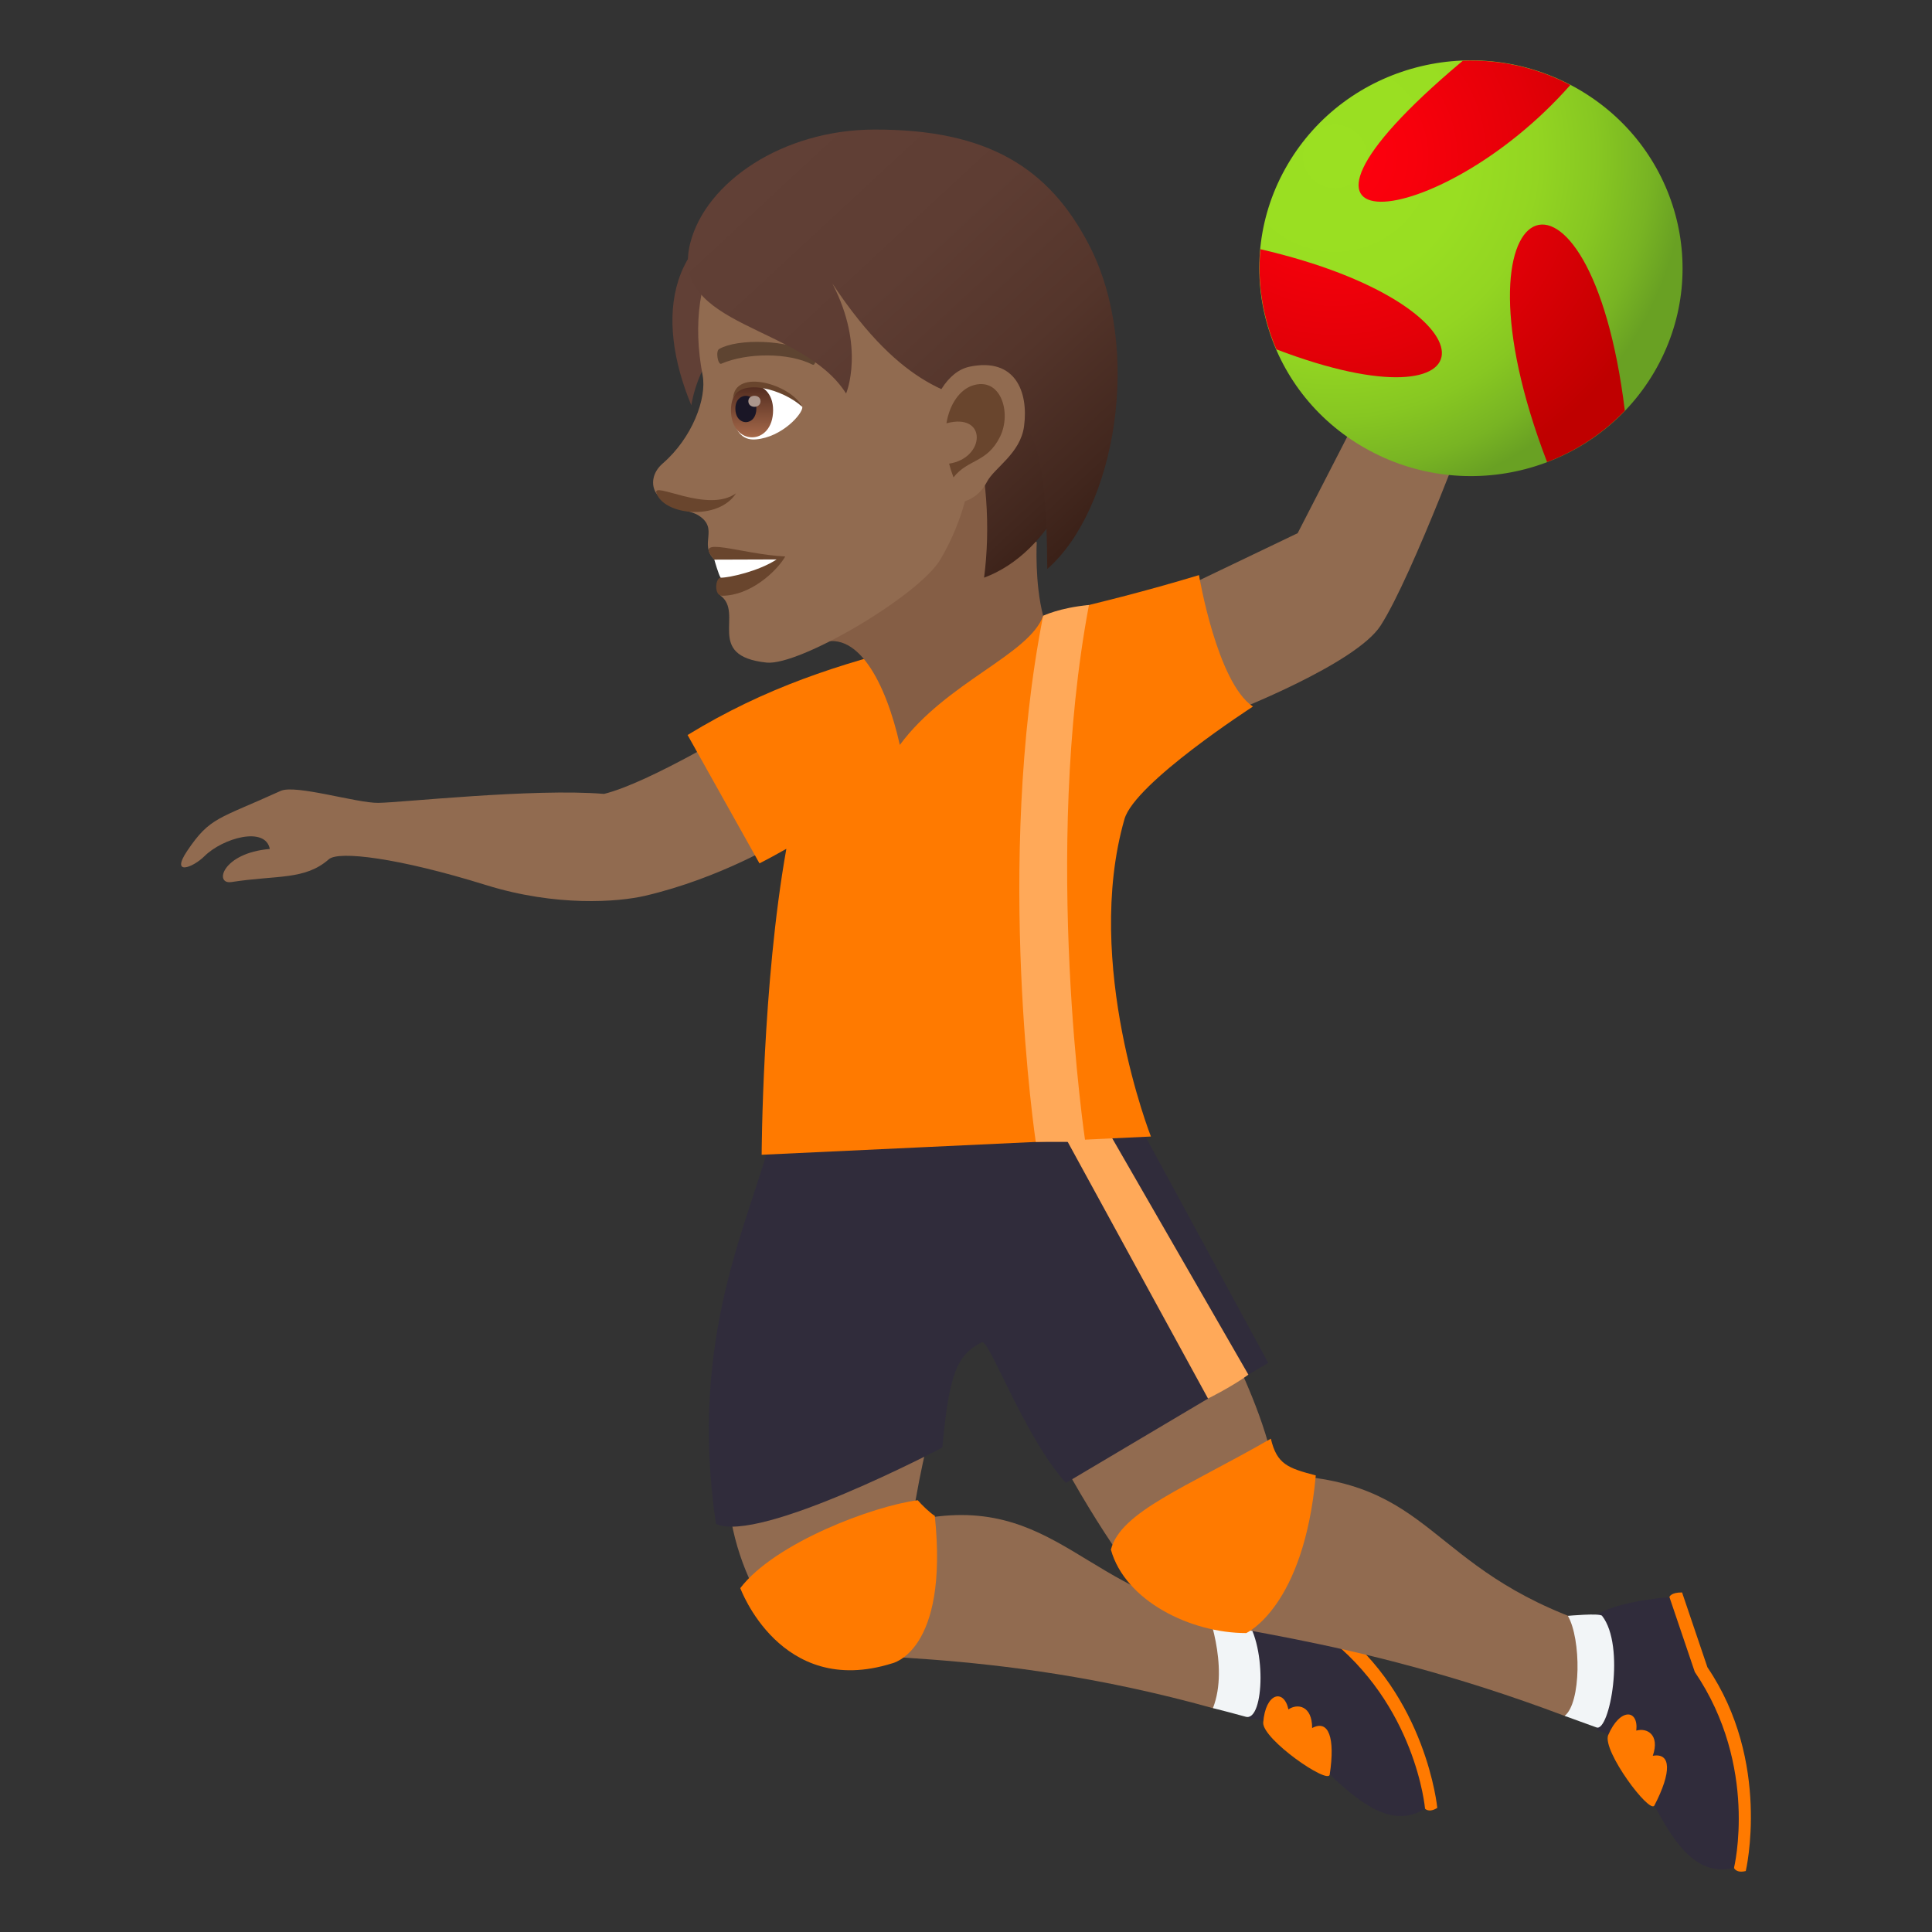 <?xml version="1.0" encoding="utf-8"?>
<!-- Generator: Adobe Illustrator 15.0.0, SVG Export Plug-In . SVG Version: 6.00 Build 0)  -->
<!DOCTYPE svg PUBLIC "-//W3C//DTD SVG 1.1//EN" "http://www.w3.org/Graphics/SVG/1.1/DTD/svg11.dtd">
<svg version="1.1" id="Layer_1" xmlns:x="http://ns.adobe.com/Extensibility/1.0/" xmlns:i="http://ns.adobe.com/AdobeIllustrator/10.0/" xmlns:graph="http://ns.adobe.com/Graphs/1.0/"
	 xmlns="http://www.w3.org/2000/svg" xmlns:xlink="http://www.w3.org/1999/xlink" xmlns:a="http://ns.adobe.com/AdobeSVGViewerExtensions/3.0/"
	 x="0px" y="0px" width="64px" height="64px" viewBox="0 0 64 64" enable-background="new 0 0 64 64" xml:space="preserve">
<rect x="0" y="0" width="64" height="64" fill="#333333" stroke="none"/>
<path fill="#916B50" d="M24.696,23.986c0,0-3.164,1.938-4.686,2.313c-2.334-0.193-6.742,0.291-7.482,0.297
	c-0.717,0.008-2.742-0.619-3.232-0.396c-2.072,0.943-2.336,0.863-3.09,1.979c-0.57,0.846,0.18,0.568,0.568,0.182
	c0.605-0.598,2.016-1.002,2.164-0.238c-1.58,0.133-1.855,1.186-1.27,1.096c1.508-0.236,2.43-0.055,3.227-0.756
	c0.324-0.283,2.283-0.053,5.209,0.857c2.313,0.719,4.361,0.564,5.262,0.355c2.5-0.584,4.479-1.793,4.479-1.793L24.696,23.986z"/>
<path fill="#FF7A00" d="M57.831,61.98c0,0,0.854-3.619-1.27-6.748l-0.84-2.48c-0.379-0.004-0.42,0.152-0.42,0.152
	s-0.617,2.43,2.139,8.971C57.44,61.875,57.507,62.061,57.831,61.98z"/>
<path fill="#302C3B" d="M52.925,57.328c1.586,0.332,2.123,5.141,4.516,4.547c0,0,0.826-3.363-1.299-6.49l-0.84-2.48
	C51.204,53.287,51.983,54.764,52.925,57.328z"/>
<path fill="#FF7A00" d="M54.804,59.809c0.576-1.111,0.555-1.754-0.053-1.646c0.242-0.705-0.197-0.936-0.547-0.834
	c0.082-0.707-0.539-0.768-0.932,0.152C53.075,58,54.649,60.107,54.804,59.809z"/>
<path fill="#FF7A00" d="M47.612,59.889c0,0-0.352-3.701-3.369-5.994l-1.592-2.086c-0.361,0.115-0.352,0.277-0.352,0.277
	s0.195,2.5,4.906,7.828C47.206,59.914,47.329,60.066,47.612,59.889z"/>
<path fill="#302C3B" d="M41.411,56.957c1.607-0.186,3.721,4.275,5.795,2.957c0,0-0.295-3.449-3.313-5.742L42.3,52.086
	C38.54,53.746,39.692,54.826,41.411,56.957z"/>
<path fill="#FF7A00" d="M44.048,58.787c0.188-1.234-0.039-1.836-0.582-1.543c0.002-0.744-0.486-0.824-0.785-0.617
	c-0.148-0.695-0.76-0.557-0.836,0.438C41.825,57.621,43.995,59.121,44.048,58.787z"/>
<path fill="#916B50" d="M40.839,53.494c-4.814-0.416-5.803-4.188-10.621-3.115c0.299-1.961,0.686-3.285,0.686-3.285
	s-4.793,0.762-6.756,0.813c-0.432,3.611,1.619,6.266,2.336,6.635c1.033,0.535,6.15-0.057,13.697,2.043
	C40.798,56.754,41.157,53.521,40.839,53.494z"/>
<path fill="#F2F5F7" d="M41.169,53.494c-0.211-0.229-1.221-0.266-1.221-0.266s0.785,1.949,0.232,3.355
	c0.359,0.092,0.721,0.184,1.088,0.287C41.884,57.043,41.987,54.387,41.169,53.494z"/>
<path fill="#FF7A00" d="M30.401,49.697c0.125,0.146,0.402,0.418,0.566,0.518c0.469,4.52-1.426,4.889-1.426,4.889
	c-3.689,1.154-5.018-2.496-5.018-2.496C25.669,51.107,28.927,49.887,30.401,49.697z"/>
<path fill="#916B50" d="M52.765,53.824c-5.578-1.869-5.201-4.832-10.498-4.969c-0.391-1.945-1.129-3.344-1.76-4.789
	c-1.926,0.496-3.678,3.295-5.504,4.006c1.381,2.586,2.971,4.846,3.652,5.277c0.98,0.625,5.85,0.727,13.176,3.492
	C52.429,57.066,53.067,53.926,52.765,53.824z"/>
<path fill="#F2F5F7" d="M53.071,53.527c-0.074-0.098-1.133,0-1.133,0c0.443,0.77,0.443,2.883-0.107,3.314
	c0.348,0.123,0.695,0.256,1.057,0.383C53.321,57.377,53.853,54.523,53.071,53.527z"/>
<path fill="#FF7A00" d="M42.099,47.658c0.199,0.852,0.568,0.975,1.488,1.217c-0.395,4.369-2.305,5.223-2.305,5.223
	c-1.842,0-4.012-1.068-4.482-2.764C37.122,50.072,39.3,49.27,42.099,47.658z"/>
<path fill="#302C3B" d="M37.899,37.563H25.573c-0.709,2.857-2.785,6.641-1.857,12.916c1.418,0.676,7.5-2.527,7.5-2.527
	c0.225-2.426,0.475-3.068,1.309-3.488c0.24-0.121,1.395,3.117,2.785,4.66l6.701-3.977L37.899,37.563z"/>
<path fill="#FFA959" d="M41.354,45.537c-0.488,0.367-1.336,0.793-1.336,0.793l-4.793-8.768h1.535L41.354,45.537z"/>
<path fill="#916B50" d="M42.987,17.662l2.834-5.514l3.057,1.297c0,0-2.07,5.613-3.145,7.281c-0.822,1.273-4.902,2.855-4.902,2.855
	l-1.438-4.197L42.987,17.662z"/>
<radialGradient id="SVGID_1_" cx="43.715" cy="5.18" r="11.543" gradientTransform="matrix(1.008 0 0 1 0.164 0)" gradientUnits="userSpaceOnUse">
	<stop  offset="0" style="stop-color:#9BE022"/>
	<stop  offset="0.365" style="stop-color:#99DE22"/>
	<stop  offset="0.576" style="stop-color:#93D522"/>
	<stop  offset="0.748" style="stop-color:#87C722"/>
	<stop  offset="0.897" style="stop-color:#78B423"/>
	<stop  offset="1" style="stop-color:#69A123"/>
	<a:midPointStop  offset="0" style="stop-color:#9BE022"/>
	<a:midPointStop  offset="0.806" style="stop-color:#9BE022"/>
	<a:midPointStop  offset="1" style="stop-color:#69A123"/>
</radialGradient>
<path fill="url(#SVGID_1_)" d="M52.229,2.923c3.355,1.902,4.504,6.111,2.568,9.406c-1.938,3.295-6.223,4.42-9.574,2.518
	c-3.352-1.898-4.504-6.107-2.566-9.402C44.593,2.148,48.88,1.023,52.229,2.923z"/>
<radialGradient id="SVGID_2_" cx="43.715" cy="5.18" r="11.543" gradientTransform="matrix(1.008 0 0 1 0.164 0)" gradientUnits="userSpaceOnUse">
	<stop  offset="0" style="stop-color:#FF000E"/>
	<stop  offset="0.224" style="stop-color:#F8000C"/>
	<stop  offset="0.553" style="stop-color:#E40008"/>
	<stop  offset="0.945" style="stop-color:#C40001"/>
	<stop  offset="1" style="stop-color:#BF0000"/>
	<a:midPointStop  offset="0" style="stop-color:#FF000E"/>
	<a:midPointStop  offset="0.624" style="stop-color:#FF000E"/>
	<a:midPointStop  offset="1" style="stop-color:#BF0000"/>
</radialGradient>
<path fill="url(#SVGID_2_)" d="M52.019,2.816c-4.373,4.961-11.184,5.605-3.611-0.762c0.018-0.016,0.035-0.029,0.051-0.043
	C49.663,1.964,50.89,2.224,52.019,2.816z"/>
<radialGradient id="SVGID_3_" cx="43.716" cy="5.18" r="11.542" gradientTransform="matrix(1.008 0 0 1 0.164 0)" gradientUnits="userSpaceOnUse">
	<stop  offset="0" style="stop-color:#FF000E"/>
	<stop  offset="0.224" style="stop-color:#F8000C"/>
	<stop  offset="0.553" style="stop-color:#E40008"/>
	<stop  offset="0.945" style="stop-color:#C40001"/>
	<stop  offset="1" style="stop-color:#BF0000"/>
	<a:midPointStop  offset="0" style="stop-color:#FF000E"/>
	<a:midPointStop  offset="0.624" style="stop-color:#FF000E"/>
	<a:midPointStop  offset="1" style="stop-color:#BF0000"/>
</radialGradient>
<path fill="url(#SVGID_3_)" d="M51.249,15.306c-3.484-9.078,1.418-11.145,2.576-1.701C53.091,14.367,52.21,14.943,51.249,15.306z"/>
<radialGradient id="SVGID_4_" cx="43.716" cy="5.179" r="11.546" gradientTransform="matrix(1.008 0 0 1 0.164 0)" gradientUnits="userSpaceOnUse">
	<stop  offset="0" style="stop-color:#FF000E"/>
	<stop  offset="0.224" style="stop-color:#F8000C"/>
	<stop  offset="0.553" style="stop-color:#E40008"/>
	<stop  offset="0.945" style="stop-color:#C40001"/>
	<stop  offset="1" style="stop-color:#BF0000"/>
	<a:midPointStop  offset="0" style="stop-color:#FF000E"/>
	<a:midPointStop  offset="0.624" style="stop-color:#FF000E"/>
	<a:midPointStop  offset="1" style="stop-color:#BF0000"/>
</radialGradient>
<path fill="url(#SVGID_4_)" d="M41.753,8.255c7.998,1.857,7.854,6.111,0.529,3.318C41.833,10.531,41.646,9.392,41.753,8.255z"/>
<path fill="#FF7A00" d="M41.505,23.406c-1.193-0.799-1.787-4.355-1.787-4.355c-7.102,2.152-11.801,2.152-16.941,5.297l2.381,4.252
	c0.297-0.15,0.596-0.314,0.891-0.482c-0.799,4.473-0.818,10.135-0.818,10.135l12.895-0.604c0,0-2.252-5.715-0.877-10.514
	C37.595,25.927,41.505,23.406,41.505,23.406z"/>
<path fill="#FFA959" d="M36.073,20.041c-0.988,0.094-1.518,0.359-1.518,0.359c-1.619,8.229-0.244,17.426-0.244,17.426h1.641
	C35.952,37.826,34.521,28.273,36.073,20.041z"/>
<path fill="#855E45" d="M27.058,21.359c1.328-0.633,2.297,1.287,2.75,3.318c1.531-2.078,4.281-2.984,4.748-4.277
	c-0.285-1.088-0.213-2.438-0.213-2.438C33.456,17.457,30.536,10.576,27.058,21.359z"/>
<path fill="#614036" d="M22.901,13.427c0.516-3.055,3.992-3.861,2.826-6.76C22.028,7.537,21.694,10.515,22.901,13.427z"/>
<path fill="#916B50" d="M28.138,5.509c-4.033,0.645-5.514,3.525-4.863,6.92c0.146,0.768-0.346,2.08-1.322,2.924
	c-0.355,0.307-0.391,0.713-0.217,0.984c0.342,0.533,1.09,0.537,1.402,0.736c0.699,0.447-0.002,0.938,0.525,1.465
	c0.238,0.238,0.922-0.08,0.199,1.188c0.805,0.588-0.539,2.004,1.531,2.223c1.088,0.115,5.047-2.215,5.76-3.418
	c0.826-1.402,0.957-2.629,0.957-2.629c3.096-0.891,4.189-3.594,3.523-6.422C34.7,5.525,30.751,5.093,28.138,5.509z"/>
<path fill="#69452D" d="M23.663,18.539c0.379,0.23,0.211,0.598,0.211,0.598c-0.182,0-0.227,0.598,0.043,0.598
	c0.943,0,1.811-0.809,2.096-1.301C24.534,18.363,22.911,17.695,23.663,18.539z"/>
<path fill="#FFFFFF" d="M23.663,18.539c0,0,0.143,0.514,0.211,0.598c0.297,0,1.262-0.217,1.854-0.605L23.663,18.539z"/>
<path fill="#69452D" d="M21.747,16.341c0.277,0.744,2.064,0.904,2.635,0C23.44,17.021,21.583,15.91,21.747,16.341z"/>
<path id="Path_2226_" fill="#5E4431" d="M26.938,11.732c-0.857-0.496-2.5-0.52-3.111-0.174c-0.131,0.066-0.045,0.535,0.064,0.492
	c0.854-0.369,2.229-0.377,3.025,0.029C27.022,12.132,27.067,11.8,26.938,11.732z"/>
<linearGradient id="SVGID_5_" gradientUnits="userSpaceOnUse" x1="35.943" y1="17" x2="25.853" y2="6.128">
	<stop  offset="0" style="stop-color:#3B2118"/>
	<stop  offset="0.088" style="stop-color:#42271E"/>
	<stop  offset="0.356" style="stop-color:#54352B"/>
	<stop  offset="0.647" style="stop-color:#5E3D33"/>
	<stop  offset="1" style="stop-color:#614036"/>
	<a:midPointStop  offset="0" style="stop-color:#3B2118"/>
	<a:midPointStop  offset="0.255" style="stop-color:#3B2118"/>
	<a:midPointStop  offset="1" style="stop-color:#614036"/>
</linearGradient>
<path fill="url(#SVGID_5_)" d="M28.964,8.402c3.256,3.168,4.055,7.49,3.635,10.734C37.062,17.484,38.308,7.326,28.964,8.402z"/>
<linearGradient id="SVGID_6_" gradientUnits="userSpaceOnUse" x1="36.969" y1="16.598" x2="26.004" y2="4.783">
	<stop  offset="0" style="stop-color:#3B2118"/>
	<stop  offset="0.088" style="stop-color:#42271E"/>
	<stop  offset="0.356" style="stop-color:#54352B"/>
	<stop  offset="0.647" style="stop-color:#5E3D33"/>
	<stop  offset="1" style="stop-color:#614036"/>
	<a:midPointStop  offset="0" style="stop-color:#3B2118"/>
	<a:midPointStop  offset="0.255" style="stop-color:#3B2118"/>
	<a:midPointStop  offset="1" style="stop-color:#614036"/>
</linearGradient>
<path fill="url(#SVGID_6_)" d="M34.692,18.849c2.264-1.982,3.174-7.279,1.387-10.729c-1.32-2.553-3.35-3.838-7.115-3.828
	c-3.051,0.006-5.586,1.748-6.098,3.758c-0.713,2.801,3.715,2.691,5.162,4.986c0,0,0.648-1.521-0.453-3.641
	C32.319,16.552,34.651,9.871,34.692,18.849z"/>
<path fill="#916B50" d="M32.124,12.146c-1.504,0.311-1.973,3.711-0.846,4.449c0.158,0.104,0.982,0.195,1.418-0.637
	c0.242-0.463,1.105-0.932,1.227-1.836C34.077,12.964,33.622,11.837,32.124,12.146z"/>
<path id="Path_2225_" fill="#69452D" d="M32.204,12.775c-0.383,0.131-0.742,0.574-0.852,1.248c1.355-0.369,1.295,1.154,0.088,1.336
	c0.039,0.148,0.086,0.299,0.146,0.455c0.479-0.613,1.111-0.473,1.543-1.35C33.519,13.671,33.151,12.455,32.204,12.775z"/>
<path fill="#FFFFFF" d="M26.579,13.48c0.021,0.217-0.666,1.002-1.541,1.076c-0.5,0.043-0.678-0.344-0.789-0.76
	C24.142,12.142,26.087,12.73,26.579,13.48z"/>
<linearGradient id="Path_1_" gradientUnits="userSpaceOnUse" x1="24.912" y1="14.488" x2="24.912" y2="12.746">
	<stop  offset="0" style="stop-color:#A6694A"/>
	<stop  offset="1" style="stop-color:#4F2A1E"/>
	<a:midPointStop  offset="0" style="stop-color:#A6694A"/>
	<a:midPointStop  offset="0.5" style="stop-color:#A6694A"/>
	<a:midPointStop  offset="1" style="stop-color:#4F2A1E"/>
</linearGradient>
<path id="Path_2224_" fill="url(#Path_1_)" d="M24.214,13.585c0,1.203,1.396,1.203,1.396,0
	C25.61,12.466,24.214,12.466,24.214,13.585z"/>
<path id="Path_2223_" fill="#1A1626" d="M24.36,13.533c0,0.602,0.695,0.602,0.695,0C25.056,12.972,24.36,12.972,24.36,13.533z"/>
<path id="Path_2222_" fill="#AB968C" d="M24.79,13.289c0,0.25,0.404,0.25,0.404,0C25.194,13.052,24.79,13.052,24.79,13.289z"/>
<path fill="#69452D" d="M26.579,13.48c-0.375-0.75-2.244-1.297-2.295-0.283C24.548,12.515,25.935,12.89,26.579,13.48z"/>
</svg>
